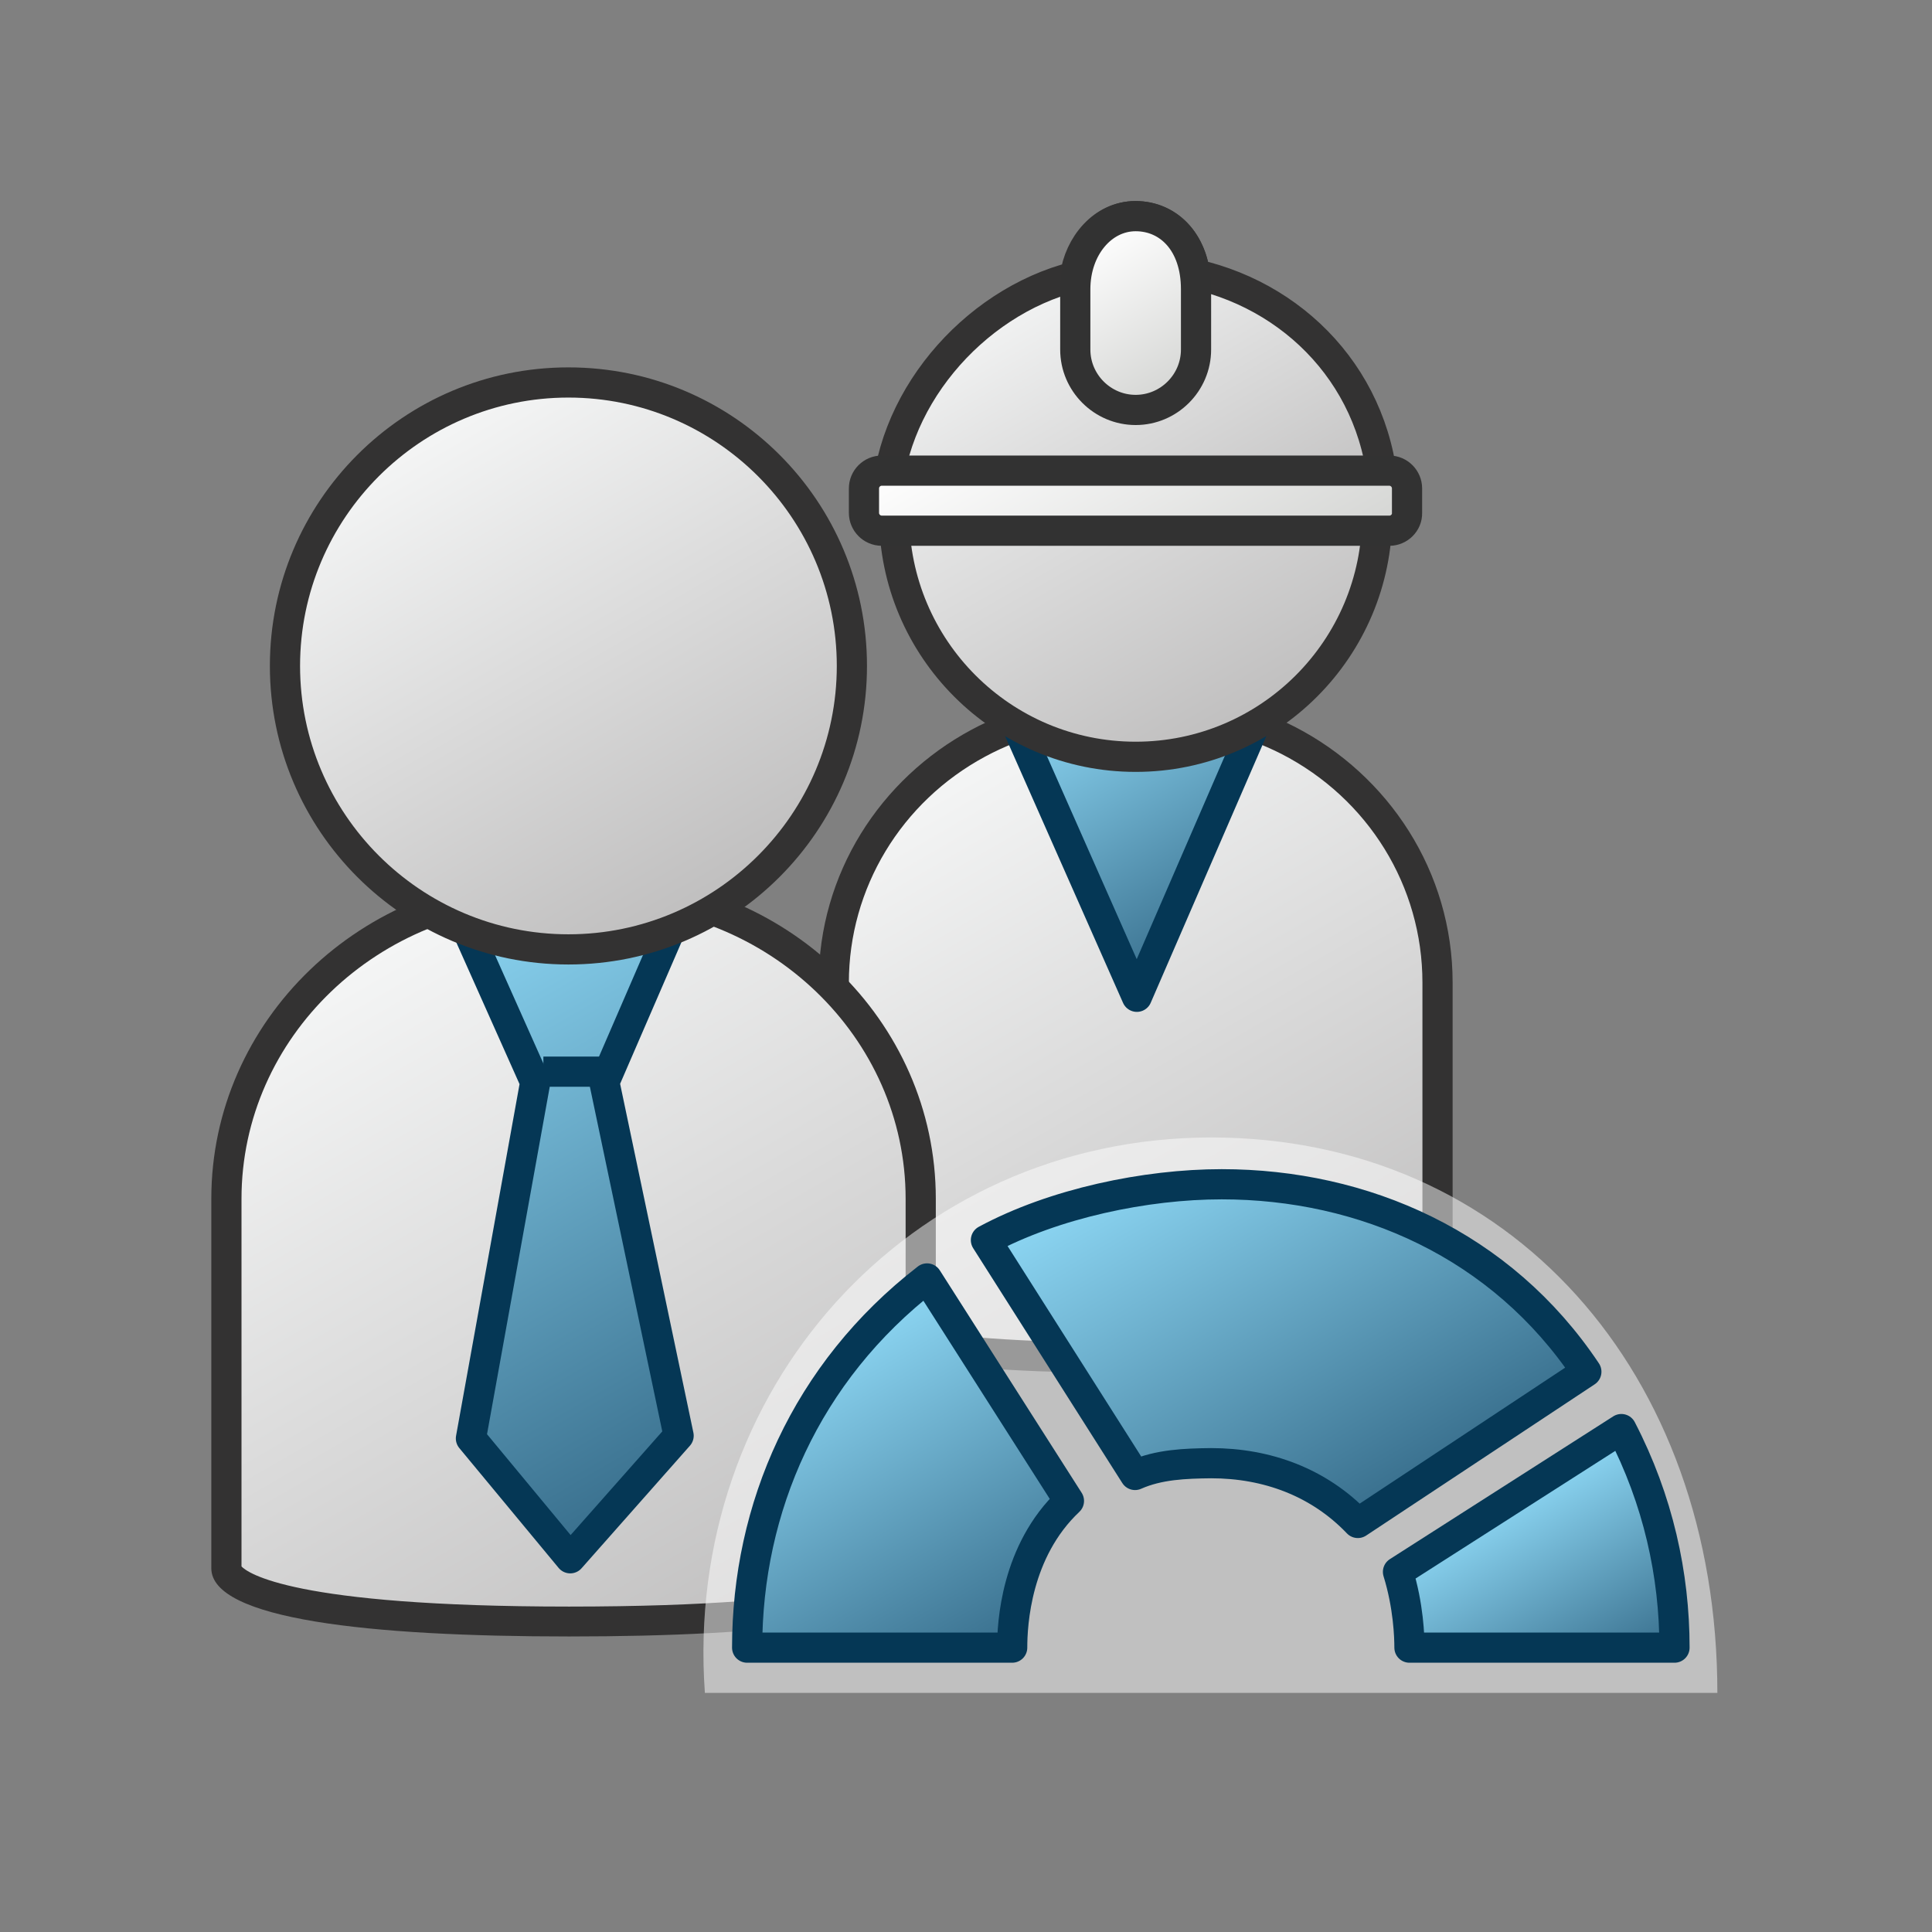 <?xml version="1.0" encoding="utf-8"?>
<!-- Generator: Adobe Illustrator 25.2.3, SVG Export Plug-In . SVG Version: 6.00 Build 0)  -->
<svg version="1.1" id="Layer_1" xmlns="http://www.w3.org/2000/svg" xmlns:xlink="http://www.w3.org/1999/xlink" x="0px" y="0px"
	 viewBox="0 0 64 64" style="enable-background:new 0 0 64 64;" xml:space="preserve">
<rect x="0" y="0" width="64" height="64" fill="#808080" stroke="none"/>
<style type="text/css">
	
		.Blue_x0020_RIGHT_x002C__x0020_FRONT_x0020__x0026__x0020_SINGLE_x0020_4{fill:url(#SVGID_1_);stroke:#053755;stroke-linejoin:round;stroke-miterlimit:10;}
	
		.Blue_x0020_RIGHT_x002C__x0020_FRONT_x0020__x0026__x0020_SINGLE_x0020_21{fill:url(#SVGID_2_);stroke:#053755;stroke-linejoin:round;stroke-miterlimit:10;}
	.White_x0020_SINGLE_x0020_9{fill:url(#SVGID_3_);stroke:#323232;stroke-linejoin:round;stroke-miterlimit:10;}
	.White_x0020_SINGLE_x0020_10{fill:url(#SVGID_4_);stroke:#323232;stroke-linejoin:round;stroke-miterlimit:10;}
	
		.Blue_x0020_RIGHT_x002C__x0020_FRONT_x0020__x0026__x0020_SINGLE_x0020_23{fill:url(#SVGID_5_);stroke:#053755;stroke-linejoin:round;stroke-miterlimit:10;}
	.st0{fill:url(#SVGID_6_);}
	.st1{fill:#333232;}
	.st2{fill:url(#SVGID_7_);stroke:#053755;stroke-linejoin:round;stroke-miterlimit:10;}
	.st3{fill:url(#SVGID_8_);}
	.st4{fill:url(#SVGID_9_);}
	.st5{fill:url(#SVGID_10_);stroke:#053755;stroke-linejoin:round;stroke-miterlimit:10;}
	.st6{fill:none;stroke:#053755;stroke-linejoin:round;stroke-miterlimit:10;}
	.st7{fill:url(#SVGID_11_);}
	.st8{opacity:0.5;fill:#FFFFFF;}
	.st9{fill:url(#SVGID_12_);stroke:#053755;stroke-linejoin:round;stroke-miterlimit:10;}
	.st10{fill:url(#SVGID_13_);stroke:#053755;stroke-linejoin:round;stroke-miterlimit:10;}
	.st11{fill:url(#SVGID_14_);stroke:#053755;stroke-linejoin:round;stroke-miterlimit:10;}
	.st12{fill:url(#SVGID_15_);stroke:#333232;stroke-miterlimit:10;}
	.st13{fill:url(#SVGID_16_);stroke:#323232;stroke-linejoin:round;stroke-miterlimit:10;}
	.st14{fill:url(#SVGID_17_);stroke:#323232;stroke-linejoin:round;stroke-miterlimit:10;}
</style>
<linearGradient id="SVGID_1_" gradientUnits="userSpaceOnUse" x1="-337.88" y1="-1.92" x2="-337.38" y2="-1.054">
	<stop  offset="0" style="stop-color:#8DD7F4"/>
	<stop  offset="1" style="stop-color:#386E8C"/>
</linearGradient>
<linearGradient id="SVGID_2_" gradientUnits="userSpaceOnUse" x1="-337.88" y1="-1.92" x2="-337.38" y2="-1.054">
	<stop  offset="0" style="stop-color:#8DD7F4"/>
	<stop  offset="1" style="stop-color:#386E8C"/>
</linearGradient>
<linearGradient id="SVGID_3_" gradientUnits="userSpaceOnUse" x1="-337.88" y1="-1.92" x2="-337.38" y2="-1.054">
	<stop  offset="0" style="stop-color:#FFFFFF"/>
	<stop  offset="1" style="stop-color:#D4D5D3"/>
</linearGradient>
<linearGradient id="SVGID_4_" gradientUnits="userSpaceOnUse" x1="-337.88" y1="-1.92" x2="-337.38" y2="-1.054">
	<stop  offset="0" style="stop-color:#FFFFFF"/>
	<stop  offset="1" style="stop-color:#D4D5D3"/>
</linearGradient>
<linearGradient id="SVGID_5_" gradientUnits="userSpaceOnUse" x1="-337.88" y1="-1.92" x2="-337.38" y2="-1.054">
	<stop  offset="0" style="stop-color:#8DD7F4"/>
	<stop  offset="1" style="stop-color:#386E8C"/>
</linearGradient>
<g>
	<linearGradient id="SVGID_6_" gradientUnits="userSpaceOnUse" x1="31.025" y1="25.409" x2="43.077" y2="46.283">
		<stop  offset="0" style="stop-color:#F5F6F6"/>
		<stop  offset="1" style="stop-color:#BFBEBE"/>
	</linearGradient>
	<path class="st0" d="M37.48,44.98c-9.75,0-9.86-1.46-9.86-1.52V32.55c0-3.3,1.83-6.34,4.79-7.93c1.35-0.73,2.89-1.12,4.45-1.12
		h1.54c1.49,0,2.97,0.36,4.28,1.03c3.06,1.57,4.95,4.64,4.95,8.02v10.91C47.62,43.99,45.5,44.98,37.48,44.98z"/>
	<path class="st1" d="M38.39,24c1.41,0,2.81,0.34,4.05,0.97c2.89,1.48,4.68,4.39,4.68,7.58v10.8c-0.26,0.21-1.81,1.13-9.64,1.13
		c-7.67,0-9.13-0.91-9.36-1.11V32.55c0-3.12,1.73-5.99,4.52-7.49c1.28-0.69,2.74-1.06,4.21-1.06H38.39 M38.39,23h-1.54
		c-1.7,0-3.29,0.43-4.68,1.18c-3.01,1.62-5.05,4.76-5.05,8.37v10.91c0,1.51,4.57,2.02,10.36,2.02s10.64-0.51,10.64-2.02V32.55
		c0-3.68-2.12-6.87-5.22-8.47C41.55,23.39,40.01,23,38.39,23L38.39,23z"/>
</g>
<linearGradient id="SVGID_7_" gradientUnits="userSpaceOnUse" x1="36.151" y1="22.368" x2="41.142" y2="31.013">
	<stop  offset="0" style="stop-color:#8DD7F4"/>
	<stop  offset="1" style="stop-color:#386E8C"/>
</linearGradient>
<polyline class="st2" points="33.6,23.84 37.66,33.02 41.64,23.84 "/>
<g>
	<linearGradient id="SVGID_8_" gradientUnits="userSpaceOnUse" x1="33.621" y1="10.144" x2="41.619" y2="23.997">
		<stop  offset="0" style="stop-color:#F5F6F6"/>
		<stop  offset="1" style="stop-color:#BFBEBE"/>
	</linearGradient>
	<circle class="st3" cx="37.62" cy="17.07" r="8"/>
	<path class="st1" d="M37.62,9.57c4.14,0,7.5,3.36,7.5,7.5s-3.36,7.5-7.5,7.5s-7.5-3.36-7.5-7.5S33.48,9.57,37.62,9.57 M37.62,8.57
		c-4.69,0-8.5,3.81-8.5,8.5s3.81,8.5,8.5,8.5s8.5-3.81,8.5-8.5S42.31,8.57,37.62,8.57L37.62,8.57z"/>
</g>
<g>
	<g>
		<linearGradient id="SVGID_9_" gradientUnits="userSpaceOnUse" x1="11.529" y1="31.609" x2="25.18" y2="55.253">
			<stop  offset="0" style="stop-color:#F5F6F6"/>
			<stop  offset="1" style="stop-color:#BFBEBE"/>
		</linearGradient>
		<path class="st4" d="M18.85,53.72c-11.03,0-11.35-1.58-11.35-1.76V39.71c0-5.63,4.76-10.21,10.62-10.21h1.76
			c5.86,0,10.62,4.58,10.62,10.21v12.24C30.5,52.03,30.37,53.72,18.85,53.72z"/>
		<path class="st1" d="M19.88,30C25.46,30,30,34.36,30,39.71v12.17c-0.21,0.21-1.77,1.34-11.15,1.34c-9.22,0-10.66-1.13-10.85-1.33
			V39.71C8,34.36,12.54,30,18.12,30H19.88 M19.88,29h-1.76C11.98,29,7,33.8,7,39.71v12.24c0,1.69,5.22,2.26,11.85,2.26
			S31,53.65,31,51.96V39.71C31,33.8,26.02,29,19.88,29L19.88,29z"/>
	</g>
	<g>
		<linearGradient id="SVGID_10_" gradientUnits="userSpaceOnUse" x1="14.23" y1="30.261" x2="24.647" y2="48.303">
			<stop  offset="0" style="stop-color:#8DD7F4"/>
			<stop  offset="1" style="stop-color:#386E8C"/>
		</linearGradient>
		<polygon class="st5" points="18.83,30.06 15.03,29.8 17.73,35.85 15.6,47.65 18.89,51.62 22.48,47.56 20.02,35.85 22.64,29.8 		
			"/>
		<line class="st6" x1="18" y1="35.5" x2="20" y2="35.5"/>
	</g>
	<g>
		<linearGradient id="SVGID_11_" gradientUnits="userSpaceOnUse" x1="14.136" y1="13.927" x2="23.529" y2="30.197">
			<stop  offset="0" style="stop-color:#F5F6F6"/>
			<stop  offset="1" style="stop-color:#BFBEBE"/>
		</linearGradient>
		<circle class="st7" cx="18.83" cy="22.06" r="9.39"/>
		<path class="st1" d="M18.83,13.17c4.9,0,8.89,3.99,8.89,8.89s-3.99,8.89-8.89,8.89s-8.89-3.99-8.89-8.89S13.93,13.17,18.83,13.17
			 M18.83,12.17c-5.46,0-9.89,4.43-9.89,9.89s4.43,9.89,9.89,9.89c5.46,0,9.89-4.43,9.89-9.89S24.3,12.17,18.83,12.17L18.83,12.17z"
			/>
	</g>
</g>
<g>
	<path class="st8" d="M23.35,56.08c-0.72-10,6.72-18.39,16.77-18.4c9.9,0,16.77,7.79,16.77,18.4H23.35z"/>
	<linearGradient id="SVGID_12_" gradientUnits="userSpaceOnUse" x1="25.992" y1="45.074" x2="31.992" y2="55.466">
		<stop  offset="0" style="stop-color:#8DD7F4"/>
		<stop  offset="1" style="stop-color:#386E8C"/>
	</linearGradient>
	<path class="st9" d="M24.75,54.58c0-4.61,1.94-9.12,5.96-12.23l4.7,7.37c-1.76,1.66-1.88,4.08-1.88,4.86H24.75z"/>
	<linearGradient id="SVGID_13_" gradientUnits="userSpaceOnUse" x1="39.17" y1="37.321" x2="46.308" y2="49.684">
		<stop  offset="0" style="stop-color:#8DD7F4"/>
		<stop  offset="1" style="stop-color:#386E8C"/>
	</linearGradient>
	<path class="st10" d="M37.6,48.86l-4.94-7.78c2.26-1.22,5.3-1.85,7.81-1.85c4.7,0,9.27,2,12.08,6.21l-7.57,5.01
		c-1.29-1.35-3.01-1.98-4.86-1.98C39.26,48.48,38.39,48.51,37.6,48.86z"/>
	<linearGradient id="SVGID_14_" gradientUnits="userSpaceOnUse" x1="49.515" y1="49.763" x2="53.09" y2="55.956">
		<stop  offset="0" style="stop-color:#8DD7F4"/>
		<stop  offset="1" style="stop-color:#386E8C"/>
	</linearGradient>
	<path class="st11" d="M46.69,54.58c0-0.35-0.03-1.38-0.38-2.51l7.4-4.73c1.22,2.35,1.76,4.83,1.76,7.24H46.69z"/>
</g>
<linearGradient id="SVGID_15_" gradientUnits="userSpaceOnUse" x1="33.759" y1="9.113" x2="40.158" y2="20.197">
	<stop  offset="0" style="stop-color:#F5F6F6"/>
	<stop  offset="1" style="stop-color:#BFBEBE"/>
</linearGradient>
<path class="st12" d="M39.58,9.08c-0.12-1.06-0.88-1.92-1.97-1.92c-1.08,0-1.86,0.96-2,2c-3.4,0.86-6.25,4.18-6.25,7.74h16.49
	C45.87,12.92,43.16,9.89,39.58,9.08z"/>
<linearGradient id="SVGID_16_" gradientUnits="userSpaceOnUse" x1="36.09" y1="7.774" x2="39.121" y2="13.023">
	<stop  offset="0" style="stop-color:#FFFFFF"/>
	<stop  offset="1" style="stop-color:#D4D5D3"/>
</linearGradient>
<path class="st13" d="M37.62,13.58L37.62,13.58c-1.1,0-2-0.9-2-2v-2c0-1.37,0.89-2.42,2-2.42l0,0c1.1,0,2,0.88,2,2.42v2
	C39.62,12.68,38.72,13.58,37.62,13.58z"/>
<linearGradient id="SVGID_17_" gradientUnits="userSpaceOnUse" x1="35.046" y1="12.121" x2="40.194" y2="21.039">
	<stop  offset="0" style="stop-color:#FFFFFF"/>
	<stop  offset="1" style="stop-color:#D4D5D3"/>
</linearGradient>
<path class="st14" d="M46.03,17.58H29.21c-0.33,0-0.59-0.27-0.59-0.59v-0.81c0-0.33,0.27-0.59,0.59-0.59h16.81
	c0.33,0,0.59,0.27,0.59,0.59v0.81C46.62,17.31,46.35,17.58,46.03,17.58z"/>
</svg>
